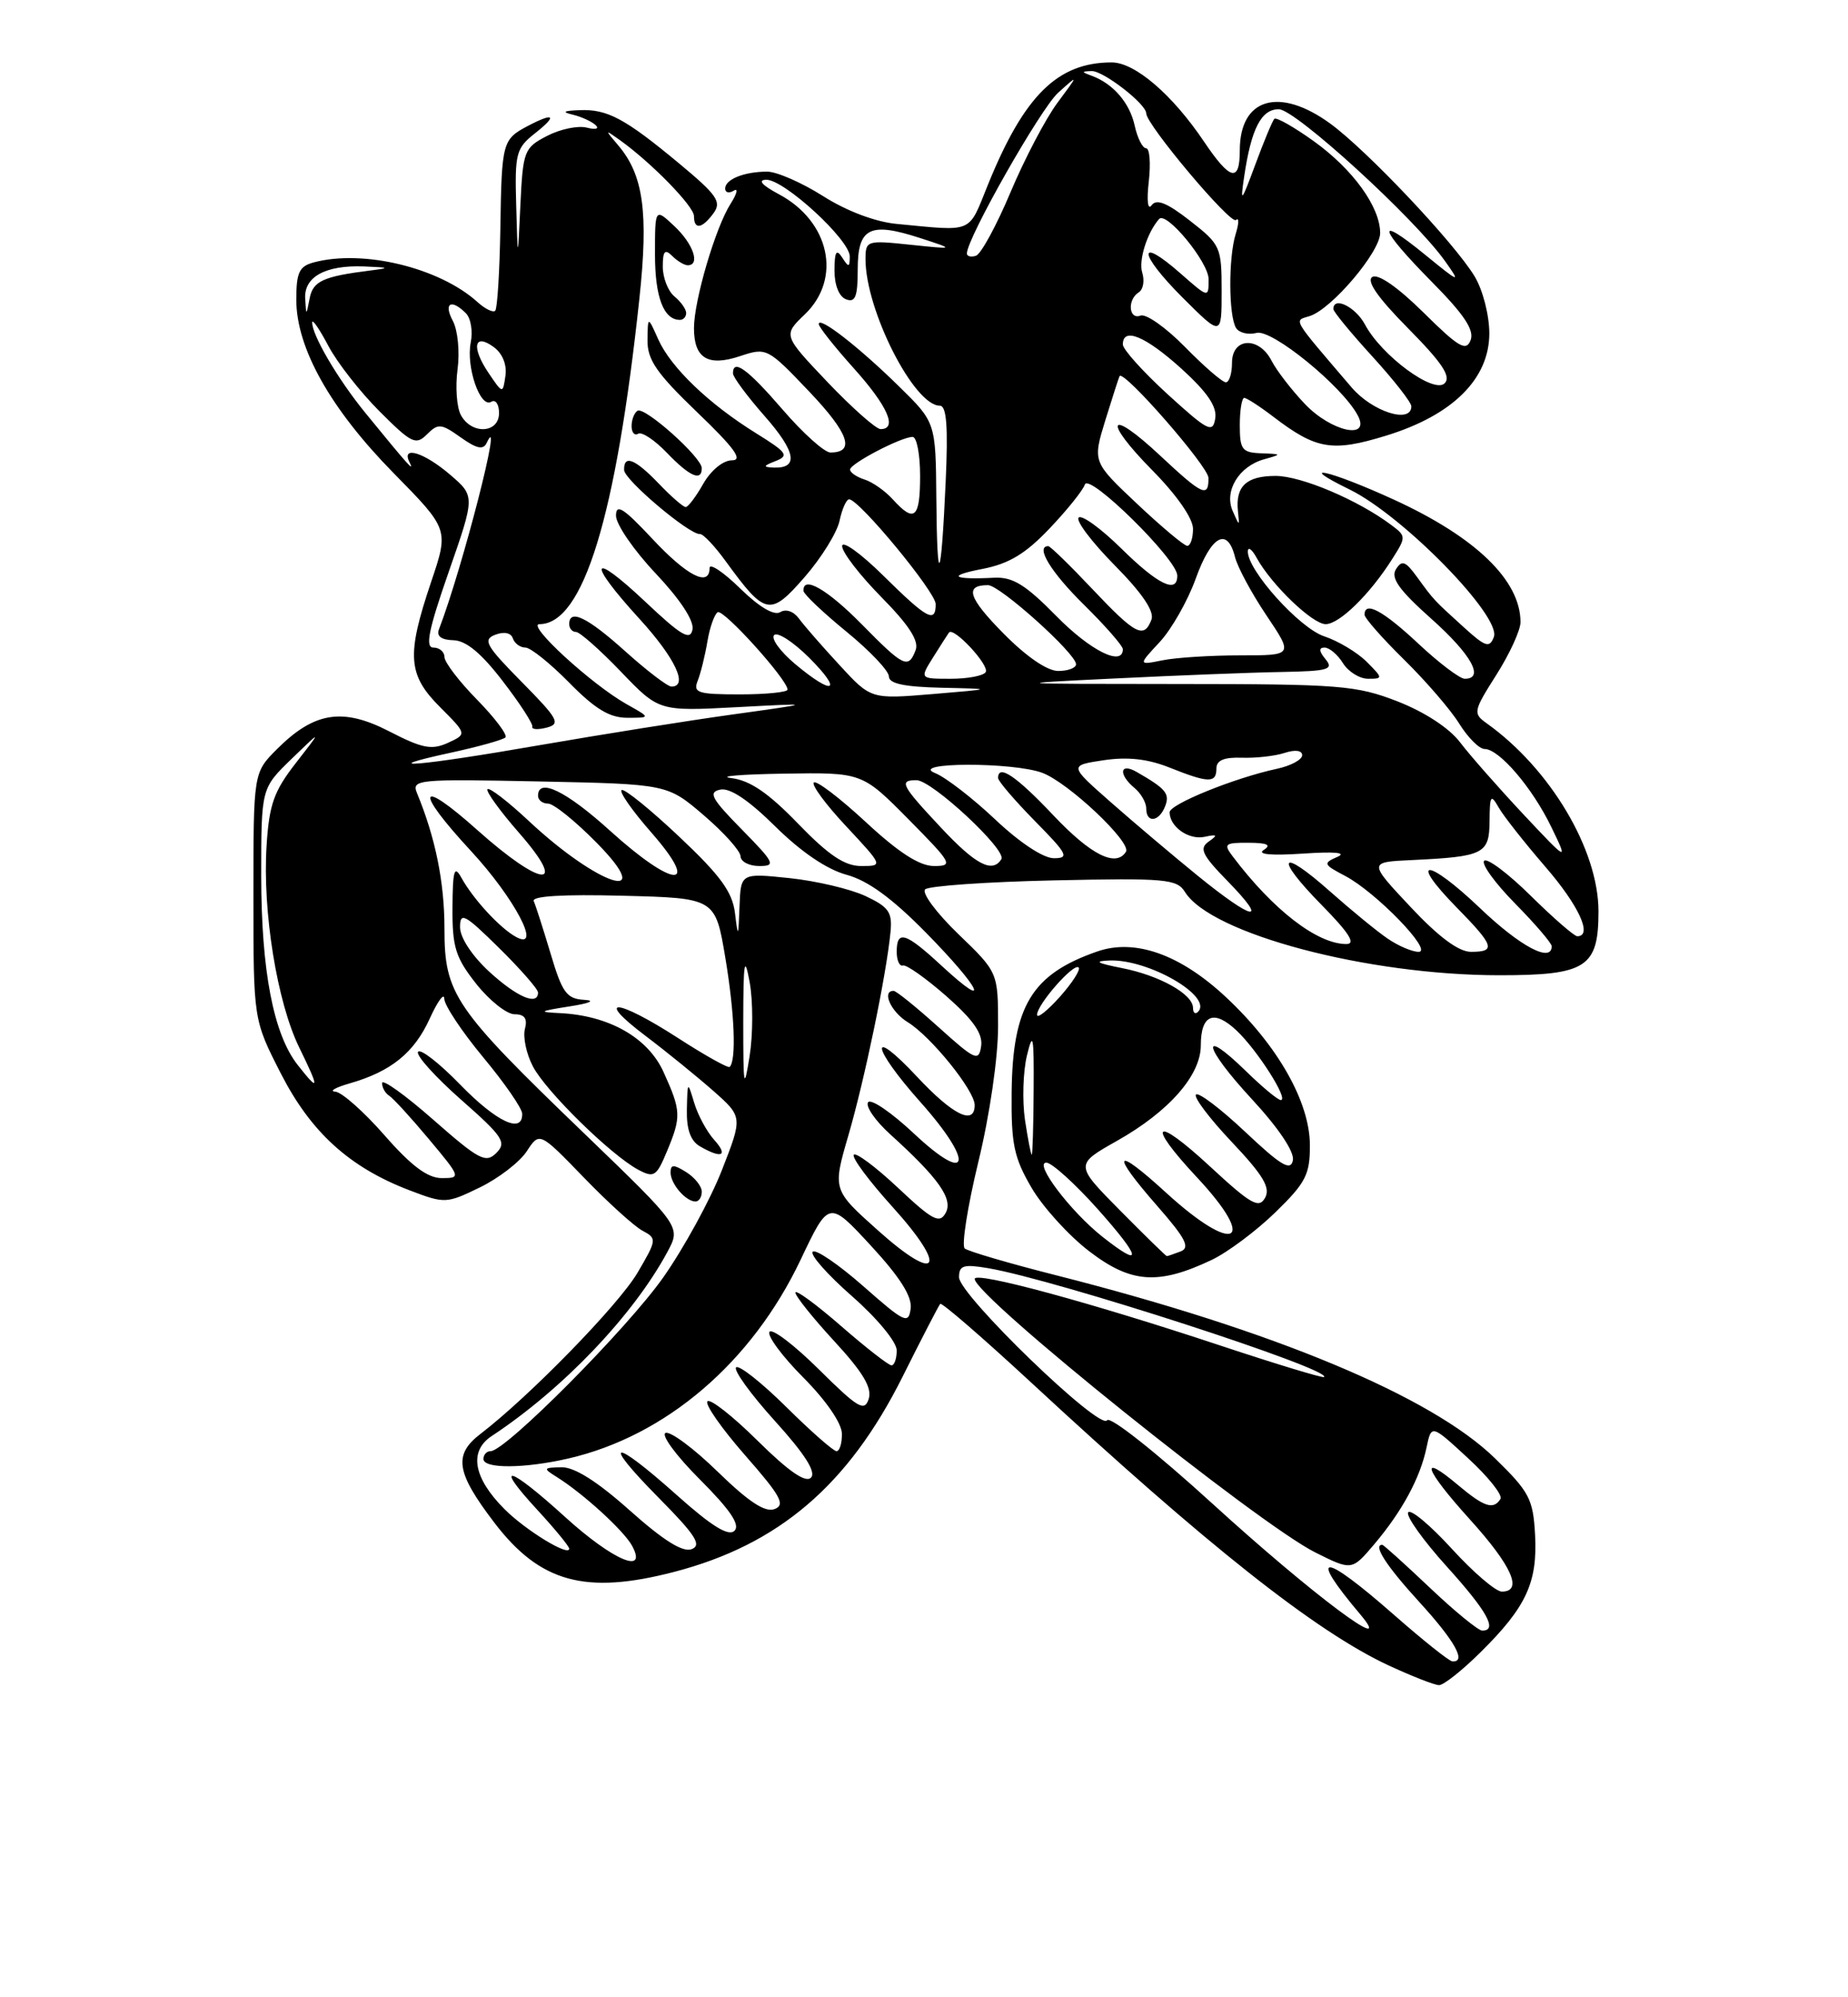 <?xml version="1.0" encoding="UTF-8" standalone="no"?>
<!DOCTYPE svg PUBLIC "-//W3C//DTD SVG 1.1//EN" "http://www.w3.org/Graphics/SVG/1.1/DTD/svg11.dtd" >
<svg xmlns="http://www.w3.org/2000/svg" xmlns:xlink="http://www.w3.org/1999/xlink" version="1.1" viewBox="0 0 237 256">
 <g >
 <path fill="currentColor"
d=" M 189.90 211.75 C 195.73 205.98 197.19 202.84 196.87 196.75 C 196.62 192.14 196.15 191.23 191.73 186.92 C 183.55 178.95 163.40 170.55 135.50 163.47 C 129.45 161.94 124.15 160.38 123.72 160.02 C 123.30 159.65 124.08 154.66 125.47 148.92 C 126.93 142.92 128.00 135.56 128.00 131.57 C 128.00 124.63 128.00 124.63 122.90 119.72 C 120.09 117.01 118.18 114.44 118.65 113.99 C 119.12 113.55 126.55 113.03 135.17 112.84 C 149.48 112.53 150.93 112.66 151.97 114.33 C 155.32 119.70 175.37 125.00 192.30 125.00 C 203.44 125.00 205.00 123.99 205.00 116.82 C 205.00 108.91 198.81 98.51 190.65 92.70 C 188.89 91.44 188.94 91.16 191.90 86.50 C 193.61 83.81 195.00 80.77 195.00 79.75 C 195.00 74.39 189.27 68.85 178.74 64.03 C 170.52 60.27 165.90 59.23 173.10 62.75 C 179.96 66.12 192.59 79.03 191.58 81.65 C 191.03 83.09 190.50 82.92 187.74 80.41 C 183.82 76.85 183.91 76.95 181.72 73.94 C 180.24 71.91 179.79 71.75 179.02 72.97 C 178.33 74.09 179.44 75.64 183.55 79.30 C 188.69 83.88 190.43 87.00 187.85 87.00 C 187.22 87.00 184.54 84.97 181.90 82.50 C 177.37 78.26 175.00 76.99 175.00 78.79 C 175.00 79.22 177.28 81.81 180.06 84.54 C 182.84 87.27 186.03 90.96 187.14 92.75 C 188.25 94.54 189.72 96.00 190.39 96.00 C 192.27 96.00 196.52 100.97 198.95 106.00 C 201.13 110.50 201.13 110.50 195.31 104.31 C 192.12 100.90 188.48 96.77 187.23 95.12 C 185.85 93.31 182.69 91.25 179.23 89.90 C 173.92 87.84 171.86 87.68 151.00 87.67 C 129.17 87.66 128.93 87.64 143.00 86.96 C 150.97 86.57 160.59 86.19 164.37 86.13 C 170.36 86.02 171.08 85.81 170.00 84.50 C 169.15 83.48 169.11 83.00 169.87 83.00 C 170.48 83.00 171.55 83.90 172.23 85.00 C 172.92 86.10 174.37 87.00 175.46 87.00 C 177.38 87.00 177.37 86.92 175.26 84.81 C 174.05 83.61 171.61 82.15 169.83 81.56 C 166.66 80.52 159.97 73.08 160.03 70.67 C 160.05 70.03 160.56 70.40 161.16 71.50 C 163.06 74.95 168.32 80.00 170.01 80.00 C 171.77 80.00 175.68 76.18 178.56 71.63 C 180.34 68.83 180.34 68.72 178.44 67.30 C 174.17 64.09 166.88 61.00 163.59 61.00 C 159.85 61.00 158.43 62.33 158.76 65.50 C 158.97 67.50 158.97 67.50 158.09 65.50 C 156.96 62.94 158.88 59.77 162.11 58.87 C 164.43 58.22 164.42 58.20 161.75 58.10 C 159.29 58.01 159.00 57.63 159.00 54.50 C 159.00 52.58 159.26 51.00 159.57 51.00 C 159.88 51.00 161.57 52.09 163.32 53.43 C 168.81 57.62 170.86 57.96 177.76 55.84 C 186.30 53.22 191.00 48.56 191.00 42.72 C 190.99 40.35 190.16 37.14 189.10 35.40 C 186.46 31.06 175.27 19.24 170.60 15.84 C 164.06 11.08 159.00 12.57 159.00 19.27 C 159.00 23.44 157.77 23.14 154.41 18.15 C 150.35 12.12 145.55 8.00 142.57 8.00 C 135.63 8.00 131.33 12.25 126.69 23.70 C 124.13 30.01 124.97 29.65 115.00 28.70 C 112.25 28.44 108.57 27.05 105.55 25.13 C 102.83 23.41 99.61 22.00 98.39 22.00 C 95.45 22.00 93.00 22.98 93.00 24.17 C 93.00 24.69 93.50 24.81 94.10 24.44 C 94.71 24.06 94.52 24.82 93.69 26.13 C 91.76 29.14 89.00 38.53 89.00 42.06 C 89.00 45.94 90.80 47.02 94.93 45.64 C 98.31 44.52 98.44 44.58 103.78 50.19 C 108.86 55.53 109.72 58.00 106.50 58.00 C 105.74 58.00 102.98 55.53 100.37 52.50 C 95.87 47.29 94.00 45.93 94.00 47.86 C 94.00 48.33 95.83 50.80 98.07 53.34 C 102.10 57.92 102.46 60.07 99.19 59.93 C 97.82 59.87 97.87 59.71 99.48 59.09 C 101.23 58.40 100.93 57.99 96.98 55.54 C 90.90 51.77 86.04 47.11 84.42 43.50 C 83.08 40.50 83.08 40.50 83.04 43.59 C 83.01 46.11 84.19 47.83 89.41 52.84 C 94.21 57.44 95.33 59.00 93.87 59.00 C 92.74 59.00 91.19 60.27 90.20 61.99 C 89.27 63.64 88.25 64.99 87.94 64.99 C 87.63 65.00 86.08 63.65 84.50 62.00 C 81.43 58.80 79.98 58.23 80.04 60.25 C 80.08 61.52 88.40 68.54 89.76 68.45 C 90.17 68.41 91.66 69.99 93.08 71.95 C 98.15 78.91 98.76 79.04 103.18 73.98 C 105.33 71.52 107.35 68.26 107.67 66.75 C 107.99 65.24 108.54 64.00 108.90 64.00 C 110.18 64.00 120.00 75.89 120.00 77.43 C 120.00 79.93 118.90 79.33 113.28 73.78 C 110.38 70.92 108.00 69.21 108.00 70.00 C 108.00 70.79 110.27 73.73 113.04 76.54 C 116.56 80.11 117.88 82.14 117.43 83.32 C 116.49 85.78 115.92 85.51 110.50 80.00 C 106.07 75.51 102.92 73.71 103.05 75.75 C 103.08 76.16 105.55 78.51 108.55 80.96 C 111.55 83.41 114.00 85.99 114.00 86.71 C 114.00 87.62 115.97 88.04 120.75 88.15 C 127.50 88.30 127.50 88.30 119.60 88.96 C 111.69 89.62 111.69 89.62 107.66 85.24 C 105.44 82.84 103.10 80.16 102.46 79.28 C 101.79 78.36 100.79 78.01 100.06 78.46 C 99.28 78.94 97.36 77.81 94.91 75.41 C 92.76 73.31 91.00 72.14 91.00 72.80 C 91.00 75.30 88.11 73.83 83.64 69.04 C 79.96 65.11 79.00 64.50 79.00 66.10 C 79.00 67.21 81.29 70.54 84.09 73.50 C 87.24 76.84 89.03 79.56 88.81 80.69 C 88.52 82.16 87.37 81.48 82.73 77.10 C 75.67 70.46 75.21 71.88 82.00 79.31 C 86.59 84.33 88.32 88.00 86.11 88.00 C 85.62 88.00 82.96 85.97 80.21 83.50 C 75.33 79.11 73.00 77.98 73.00 80.00 C 73.00 80.55 73.39 81.00 73.87 81.00 C 74.35 81.00 76.94 83.29 79.62 86.08 C 84.50 91.17 84.50 91.17 94.50 90.64 C 104.50 90.11 104.50 90.11 94.00 91.57 C 88.22 92.37 77.07 94.15 69.21 95.51 C 53.85 98.19 47.46 98.72 57.88 96.46 C 61.39 95.70 64.51 94.82 64.82 94.52 C 65.12 94.21 63.49 92.04 61.19 89.69 C 58.88 87.34 57.00 84.88 57.00 84.21 C 57.00 83.55 56.36 83.00 55.58 83.00 C 54.50 83.00 54.95 80.74 57.55 73.29 C 60.93 63.59 60.93 63.59 57.71 60.83 C 54.38 57.98 51.41 57.07 52.52 59.25 C 53.20 60.60 52.42 59.73 46.87 52.94 C 43.30 48.57 39.96 42.86 40.04 41.30 C 40.07 40.86 41.00 42.23 42.12 44.35 C 43.24 46.47 46.19 50.24 48.67 52.72 C 52.78 56.83 53.33 57.10 54.76 55.67 C 56.19 54.24 56.58 54.28 59.08 56.06 C 61.14 57.52 61.98 57.70 62.42 56.76 C 64.66 51.95 59.34 72.73 56.29 80.68 C 55.96 81.54 56.61 82.02 58.14 82.06 C 59.77 82.10 61.73 83.72 64.48 87.31 C 66.68 90.16 68.38 92.79 68.27 93.15 C 68.16 93.50 68.99 93.55 70.11 93.26 C 71.94 92.78 71.59 92.15 66.90 87.40 C 62.30 82.74 61.88 81.99 63.51 81.36 C 64.64 80.92 65.54 81.11 65.77 81.82 C 65.99 82.47 66.71 83.00 67.38 83.00 C 68.04 83.00 70.57 85.03 73.00 87.50 C 76.31 90.87 78.18 92.00 80.44 92.00 C 83.47 92.00 83.47 92.00 80.35 90.25 C 75.88 87.74 67.44 80.00 69.18 80.00 C 74.80 80.00 79.01 66.28 82.00 38.26 C 83.18 27.25 82.52 22.44 79.30 18.65 C 77.54 16.58 77.55 16.57 79.50 17.96 C 83.55 20.86 89.00 26.44 89.00 27.70 C 89.00 29.49 90.04 29.33 91.51 27.32 C 92.57 25.87 91.96 24.99 87.12 20.97 C 80.15 15.18 77.89 13.97 74.32 14.12 C 72.23 14.20 72.02 14.36 73.50 14.71 C 74.60 14.98 75.90 15.58 76.39 16.04 C 76.89 16.51 76.39 16.65 75.26 16.36 C 74.15 16.07 71.85 16.54 70.16 17.42 C 67.22 18.94 67.07 19.32 66.74 26.25 C 66.40 33.50 66.40 33.50 66.20 26.32 C 66.01 19.65 66.18 19.00 68.63 17.07 C 71.53 14.79 71.09 14.36 67.68 16.15 C 64.44 17.86 64.34 18.23 64.17 29.21 C 64.08 34.78 63.78 39.55 63.51 39.83 C 63.24 40.10 62.21 39.60 61.24 38.72 C 56.37 34.31 46.57 31.94 40.25 33.63 C 38.37 34.13 38.00 34.92 38.00 38.42 C 38.00 44.61 42.38 52.41 50.49 60.65 C 57.57 67.85 57.57 67.85 55.28 74.62 C 52.11 84.02 52.29 86.49 56.45 90.65 C 59.89 94.09 59.89 94.09 57.43 95.22 C 55.36 96.16 54.14 95.92 49.94 93.75 C 43.95 90.66 40.30 91.24 35.52 96.02 C 32.50 99.04 32.50 99.04 32.50 114.88 C 32.50 130.71 32.50 130.71 36.00 137.56 C 39.86 145.12 44.81 149.62 52.51 152.56 C 57.05 154.29 57.24 154.28 61.53 152.20 C 63.94 151.03 66.65 148.94 67.55 147.57 C 69.19 145.06 69.19 145.06 74.85 150.90 C 77.96 154.12 81.36 157.20 82.41 157.75 C 84.26 158.73 84.24 158.91 81.76 163.13 C 79.34 167.25 67.93 178.95 61.64 183.77 C 58.12 186.46 58.47 188.71 63.41 195.18 C 69.26 202.84 75.09 204.43 86.47 201.47 C 99.87 197.98 108.78 190.37 115.73 176.50 C 118.20 171.55 120.39 167.33 120.58 167.12 C 120.78 166.91 126.01 171.44 132.22 177.18 C 154.81 198.10 168.70 209.09 178.08 213.46 C 181.06 214.84 183.97 215.98 184.55 215.99 C 185.13 216.00 187.54 214.09 189.90 211.75 Z  M 155.41 161.48 C 157.44 160.51 161.10 157.78 163.55 155.40 C 167.46 151.60 168.00 150.55 167.99 146.79 C 167.98 141.26 163.89 134.03 157.24 127.82 C 151.37 122.33 145.55 120.26 140.70 121.96 C 132.33 124.87 129.86 128.94 129.74 139.99 C 129.67 146.65 130.03 148.37 132.30 152.25 C 133.76 154.74 137.10 158.41 139.73 160.41 C 145.07 164.49 148.56 164.73 155.41 161.48 Z  M 90.00 60.01 C 90.00 58.62 82.68 52.08 81.76 52.65 C 81.34 52.91 81.00 53.79 81.00 54.62 C 81.00 55.44 81.38 55.88 81.85 55.59 C 82.31 55.31 83.97 56.41 85.53 58.04 C 88.44 61.07 90.00 61.76 90.00 60.01 Z  M 88.00 40.12 C 88.00 39.64 87.33 38.68 86.50 38.00 C 85.67 37.32 85.00 35.60 85.00 34.18 C 85.00 32.17 85.27 31.87 86.20 32.80 C 86.86 33.46 87.76 34.00 88.20 34.00 C 89.84 34.00 88.92 31.27 86.50 29.00 C 84.00 26.65 84.00 26.65 84.00 32.63 C 84.00 38.09 85.11 41.00 87.20 41.00 C 87.64 41.00 88.00 40.61 88.00 40.12 Z  M 178.73 206.94 C 169.54 198.88 167.65 198.87 174.45 206.92 C 179.19 212.54 168.26 204.36 155.56 192.79 C 148.30 186.17 142.34 181.46 141.98 182.04 C 141.10 183.46 122.98 165.96 122.99 163.70 C 123.00 162.18 123.57 162.01 126.75 162.55 C 135.46 164.04 170.89 175.52 169.81 176.50 C 169.64 176.65 163.65 174.83 156.50 172.46 C 139.96 166.97 125.00 162.91 125.00 163.92 C 125.00 166.15 161.34 195.31 168.68 198.98 C 173.37 201.32 173.37 201.32 176.26 197.91 C 179.83 193.69 182.14 189.41 182.95 185.53 C 183.57 182.56 183.57 182.56 188.27 186.90 C 190.86 189.28 192.73 191.63 192.43 192.12 C 191.54 193.55 190.34 193.16 187.03 190.38 C 181.90 186.05 182.64 188.26 188.50 194.74 C 193.91 200.71 195.36 204.00 192.60 204.00 C 191.83 204.00 188.93 201.52 186.17 198.49 C 183.40 195.46 180.89 193.37 180.59 193.85 C 180.30 194.33 182.52 197.44 185.53 200.77 C 190.73 206.52 192.11 209.00 190.09 209.00 C 189.59 209.00 186.56 206.53 183.37 203.50 C 180.17 200.47 177.43 198.00 177.27 198.00 C 176.04 198.00 177.79 200.70 182.00 205.31 C 186.60 210.34 188.13 213.09 186.25 212.94 C 185.84 212.91 182.45 210.21 178.73 206.94 Z  M 72.50 194.46 C 65.24 187.86 63.18 187.31 68.87 193.48 C 71.14 195.94 73.00 198.20 73.00 198.50 C 73.00 199.56 67.43 196.16 64.71 193.44 C 60.70 189.43 60.10 186.01 63.06 184.06 C 72.20 178.03 81.20 168.61 85.60 160.45 C 87.33 157.23 87.33 157.23 75.01 145.36 C 58.21 129.20 57.00 127.43 57.00 119.01 C 57.00 113.07 55.84 107.37 53.48 101.66 C 52.76 99.91 53.52 99.84 69.15 100.16 C 85.59 100.50 85.59 100.50 90.26 104.50 C 92.83 106.70 94.95 109.06 94.97 109.75 C 94.99 110.44 96.07 111.00 97.37 111.00 C 99.54 111.00 99.35 110.61 95.12 106.30 C 91.23 102.35 90.80 101.54 92.37 101.21 C 93.61 100.94 96.01 102.55 99.43 105.93 C 102.74 109.20 106.05 111.44 108.56 112.12 C 111.30 112.86 114.40 115.12 118.75 119.54 C 125.76 126.67 127.27 129.78 120.83 123.85 C 116.12 119.49 115.00 119.14 115.00 122.00 C 115.00 123.10 115.36 123.89 115.80 123.75 C 116.24 123.61 118.75 125.39 121.38 127.69 C 124.83 130.73 126.06 132.49 125.83 134.08 C 125.53 136.10 125.09 135.91 120.35 131.64 C 117.52 129.09 114.93 127.00 114.60 127.00 C 113.04 127.00 114.26 129.70 116.42 131.02 C 119.39 132.84 125.00 139.78 125.00 141.64 C 125.00 144.30 122.21 142.93 117.64 138.04 C 111.34 131.31 111.72 134.17 118.07 141.29 C 125.01 149.08 124.38 152.02 117.21 145.29 C 114.30 142.56 111.65 140.76 111.32 141.29 C 110.99 141.83 112.27 143.67 114.16 145.38 C 120.41 151.04 122.27 153.69 121.27 155.48 C 120.49 156.88 119.59 156.41 115.14 152.22 C 112.27 149.53 109.72 147.64 109.49 148.02 C 109.25 148.41 111.48 151.40 114.45 154.68 C 121.64 162.62 120.38 164.67 112.60 157.71 C 106.77 152.50 106.77 152.50 108.81 145.50 C 110.88 138.40 113.67 124.97 114.20 119.50 C 114.46 116.93 114.00 116.26 111.00 114.85 C 109.08 113.95 104.69 112.91 101.25 112.55 C 95.00 111.90 95.00 111.90 94.84 116.20 C 94.69 120.20 94.65 120.26 94.26 117.04 C 93.93 114.33 92.40 112.23 87.17 107.30 C 83.50 103.83 80.16 101.12 79.74 101.26 C 79.32 101.39 81.04 103.87 83.57 106.75 C 89.96 114.06 86.43 113.89 78.26 106.50 C 72.61 101.38 69.00 99.63 69.00 102.00 C 69.00 102.55 69.58 103.00 70.29 103.00 C 71.00 103.00 73.79 105.25 76.50 108.00 C 84.41 116.03 76.76 113.59 67.83 105.24 C 65.16 102.74 62.77 100.90 62.52 101.15 C 62.27 101.40 64.11 103.94 66.61 106.80 C 72.94 114.04 69.53 113.80 61.25 106.42 C 53.59 99.58 53.06 101.14 60.37 109.04 C 65.98 115.09 69.58 121.92 66.20 120.10 C 64.15 119.00 60.69 115.25 59.17 112.50 C 58.26 110.85 58.06 111.53 58.03 116.36 C 58.00 121.41 58.42 122.74 61.08 126.11 C 62.78 128.25 64.99 130.00 65.99 130.00 C 67.28 130.00 67.67 130.55 67.32 131.88 C 67.05 132.92 67.50 135.07 68.33 136.66 C 69.97 139.84 78.32 148.03 81.84 149.92 C 83.87 151.00 84.19 150.80 85.53 147.58 C 87.39 143.13 87.36 142.39 85.10 137.41 C 83.09 132.98 78.08 130.14 71.73 129.85 C 68.98 129.72 69.17 129.60 73.00 129.00 C 75.66 128.59 76.44 128.24 74.91 128.15 C 72.67 128.02 72.10 127.24 70.62 122.25 C 69.67 119.09 68.70 116.05 68.45 115.50 C 68.16 114.85 72.21 114.61 79.87 114.81 C 91.74 115.11 91.74 115.11 93.03 122.81 C 94.21 129.90 94.45 135.89 93.58 136.75 C 93.39 136.94 90.41 135.28 86.96 133.05 C 79.07 127.96 76.14 127.75 82.76 132.75 C 85.49 134.81 89.41 138.00 91.49 139.83 C 95.25 143.16 95.25 143.16 92.57 150.01 C 91.09 153.78 87.72 159.94 85.08 163.70 C 80.48 170.25 64.83 186.00 62.92 186.00 C 62.41 186.00 62.00 186.45 62.00 187.00 C 62.00 188.27 67.23 188.24 72.89 186.94 C 85.41 184.05 96.42 174.63 102.68 161.46 C 106.30 153.83 106.30 153.83 111.69 159.66 C 115.43 163.71 116.99 166.18 116.79 167.72 C 116.52 169.77 116.02 169.53 110.71 164.85 C 107.52 162.05 104.60 160.06 104.23 160.44 C 103.85 160.81 106.12 163.38 109.27 166.14 C 112.50 168.98 115.00 172.00 115.00 173.08 C 115.00 174.14 114.70 175.00 114.33 175.00 C 113.96 175.00 111.03 172.72 107.83 169.93 C 104.62 167.14 102.00 165.23 102.01 165.68 C 102.01 166.13 104.26 168.94 107.02 171.93 C 110.68 175.90 111.86 177.88 111.41 179.30 C 110.87 180.98 110.05 180.50 105.02 175.52 C 101.84 172.37 98.99 170.21 98.68 170.71 C 98.37 171.21 100.32 173.85 103.02 176.56 C 105.93 179.48 107.95 182.42 107.97 183.75 C 107.99 184.99 107.68 186.00 107.28 186.00 C 106.88 186.00 103.97 183.44 100.81 180.31 C 97.64 177.18 94.76 174.91 94.40 175.26 C 94.05 175.62 96.29 178.72 99.39 182.14 C 103.24 186.39 104.70 188.70 104.00 189.40 C 103.31 190.09 101.14 188.59 97.18 184.68 C 94.00 181.53 91.09 179.24 90.73 179.61 C 90.36 179.97 92.54 183.08 95.55 186.52 C 100.12 191.72 100.76 192.88 99.34 193.42 C 98.13 193.89 96.02 192.50 92.07 188.66 C 89.01 185.67 85.99 183.43 85.36 183.66 C 84.74 183.90 86.71 186.58 89.74 189.61 C 93.66 193.53 94.95 195.45 94.20 196.20 C 93.44 196.96 91.29 195.64 86.81 191.64 C 78.49 184.21 77.00 184.42 84.46 191.96 C 89.21 196.76 90.04 198.05 88.70 198.56 C 87.56 199.00 85.08 197.44 80.77 193.60 C 76.59 189.87 73.67 188.03 72.00 188.06 C 69.66 188.11 69.62 188.20 71.40 189.31 C 74.80 191.43 80.05 196.23 81.07 198.14 C 83.09 201.91 78.57 199.97 72.50 194.46 Z  M 90.00 152.74 C 90.00 152.05 89.10 150.92 88.00 150.23 C 86.38 149.22 86.00 149.23 86.00 150.29 C 86.00 151.74 87.95 154.00 89.20 154.00 C 89.64 154.00 90.00 153.43 90.00 152.74 Z  M 91.60 146.11 C 90.66 145.07 89.50 142.93 89.03 141.36 C 88.18 138.54 88.17 138.56 88.09 142.20 C 88.03 144.73 88.55 146.22 89.75 146.92 C 92.55 148.55 93.45 148.16 91.60 146.11 Z  M 49.31 145.51 C 46.67 142.49 43.83 139.98 43.00 139.92 C 42.17 139.87 43.02 139.38 44.88 138.85 C 50.17 137.33 53.13 134.92 55.12 130.54 C 56.13 128.32 56.97 127.18 56.98 128.02 C 56.99 128.85 59.24 132.23 61.97 135.52 C 64.71 138.81 66.96 142.06 66.97 142.75 C 67.03 145.38 63.68 143.81 59.00 139.00 C 56.32 136.24 53.89 134.36 53.61 134.82 C 53.33 135.27 55.82 138.03 59.13 140.95 C 64.52 145.69 65.00 146.43 63.65 147.78 C 62.30 149.13 61.43 148.67 55.57 143.52 C 51.96 140.35 49.00 138.23 49.00 138.82 C 49.00 139.40 49.41 140.13 49.91 140.44 C 50.41 140.75 52.70 143.25 55.00 146.00 C 59.11 150.91 59.14 151.00 56.66 151.00 C 54.84 151.00 52.76 149.45 49.31 145.51 Z  M 95.32 131.00 C 95.33 123.21 95.48 122.29 96.14 125.89 C 96.58 128.30 96.58 132.58 96.13 135.39 C 95.41 139.90 95.32 139.39 95.32 131.00 Z  M 38.17 136.49 C 35.07 132.54 33.51 124.45 33.50 112.27 C 33.50 101.04 33.50 101.04 37.39 97.27 C 41.29 93.50 41.29 93.50 37.94 97.80 C 35.13 101.40 34.52 103.11 34.19 108.37 C 33.65 116.80 35.53 128.45 38.37 134.25 C 41.01 139.65 40.97 140.05 38.17 136.49 Z  M 62.75 124.55 C 60.54 122.51 59.00 120.18 59.00 118.84 C 59.00 116.84 59.59 117.16 64.00 121.50 C 66.75 124.21 69.00 126.78 69.00 127.21 C 69.00 128.96 66.30 127.80 62.75 124.55 Z  M 177.97 120.31 C 176.61 119.39 173.30 116.67 170.61 114.29 C 164.11 108.51 163.34 109.74 169.52 116.02 C 173.03 119.59 173.92 121.00 172.66 121.00 C 168.93 121.00 163.27 116.63 158.08 109.75 C 156.88 108.17 157.08 108.00 160.13 108.02 C 162.53 108.03 163.09 108.29 162.07 108.94 C 161.16 109.51 163.00 109.68 167.07 109.41 C 171.19 109.13 172.78 109.28 171.51 109.83 C 169.65 110.64 169.71 110.80 172.51 112.27 C 176.46 114.34 183.88 122.00 181.93 122.00 C 181.11 122.00 179.33 121.24 177.97 120.31 Z  M 180.90 116.25 C 175.50 110.50 175.50 110.50 181.00 110.24 C 190.32 109.80 191.00 109.46 191.03 105.23 C 191.06 101.93 191.19 101.73 192.20 103.50 C 192.83 104.60 195.52 108.01 198.17 111.08 C 202.48 116.05 204.30 120.00 202.28 120.00 C 201.89 120.00 199.20 117.66 196.31 114.81 C 193.41 111.95 190.73 109.94 190.34 110.33 C 189.94 110.72 191.73 113.19 194.31 115.81 C 196.89 118.43 199.00 120.89 199.00 121.28 C 199.00 123.46 194.96 121.32 189.79 116.38 C 183.03 109.94 180.50 109.88 186.81 116.31 C 191.64 121.23 191.89 122.00 188.65 122.00 C 187.07 122.00 184.50 120.09 180.90 116.25 Z  M 153.61 112.25 C 150.40 109.64 145.37 105.39 142.43 102.80 C 137.10 98.11 137.10 98.11 141.54 97.44 C 144.63 96.98 147.21 97.27 150.01 98.39 C 155.00 100.38 156.00 100.40 156.00 98.50 C 156.00 97.45 156.98 97.04 159.25 97.12 C 161.04 97.18 163.51 96.91 164.75 96.50 C 166.11 96.06 167.00 96.18 167.00 96.80 C 167.00 97.37 165.54 98.16 163.75 98.54 C 158.31 99.71 150.00 103.08 150.00 104.11 C 150.00 105.97 152.45 107.69 154.47 107.26 C 156.12 106.91 156.22 107.02 155.01 107.87 C 153.76 108.75 154.15 109.57 157.46 112.96 C 162.81 118.44 160.76 118.06 153.61 112.25 Z  M 149.43 103.33 C 150.05 101.72 149.52 101.09 145.75 98.93 C 143.60 97.70 143.41 99.27 145.50 101.00 C 146.32 101.68 147.00 102.86 147.00 103.62 C 147.00 105.55 148.65 105.35 149.43 103.33 Z  M 102.35 105.57 C 98.54 101.63 96.18 100.02 93.79 99.73 C 91.98 99.50 95.01 99.25 100.53 99.16 C 110.56 99.00 110.56 99.00 116.50 105.00 C 122.12 110.68 122.29 111.00 119.78 111.00 C 117.93 111.00 115.25 109.28 111.03 105.36 C 107.68 102.26 104.68 99.98 104.37 100.30 C 104.05 100.61 105.93 103.15 108.54 105.93 C 113.27 111.00 113.27 111.00 110.44 111.00 C 108.33 111.00 106.28 109.63 102.35 105.57 Z  M 120.64 106.04 C 115.56 100.62 115.25 100.00 117.54 100.00 C 119.52 100.00 129.15 108.96 128.42 110.12 C 127.28 111.97 125.11 110.83 120.64 106.04 Z  M 127.64 105.04 C 124.75 102.31 121.29 99.64 119.95 99.10 C 116.41 97.69 129.93 97.65 133.68 99.06 C 137.02 100.31 145.14 107.97 144.40 109.17 C 143.13 111.21 139.90 109.59 135.09 104.50 C 130.31 99.45 128.00 97.89 128.00 99.72 C 128.00 100.11 130.12 102.58 132.71 105.22 C 136.91 109.48 137.18 110.00 135.15 110.00 C 133.80 110.00 130.76 107.99 127.64 105.04 Z  M 89.48 87.25 C 89.86 86.29 90.42 84.03 90.72 82.23 C 91.02 80.42 91.62 78.74 92.04 78.47 C 92.78 78.02 101.00 87.12 101.00 88.39 C 101.00 88.72 98.25 89.00 94.89 89.00 C 89.48 89.00 88.86 88.80 89.48 87.25 Z  M 101.96 85.10 C 100.06 83.50 98.85 81.84 99.28 81.40 C 99.71 80.96 101.73 82.27 103.77 84.30 C 108.16 88.69 106.91 89.24 101.96 85.10 Z  M 119.67 84.25 C 120.62 82.74 121.53 81.31 121.70 81.08 C 122.28 80.28 126.94 85.29 126.41 86.15 C 126.12 86.62 124.10 87.00 121.92 87.00 C 117.95 87.00 117.95 87.00 119.67 84.25 Z  M 128.69 81.19 C 124.17 76.61 123.66 75.00 126.71 75.00 C 128.23 75.00 138.00 83.77 138.00 85.14 C 138.00 85.61 136.97 86.00 135.71 86.00 C 134.30 86.00 131.61 84.15 128.69 81.19 Z  M 148.73 82.29 C 150.25 80.65 152.33 77.00 153.35 74.16 C 155.33 68.65 157.41 67.50 158.38 71.38 C 158.71 72.70 160.53 76.07 162.42 78.88 C 165.86 84.00 165.86 84.00 159.06 84.00 C 155.31 84.00 150.83 84.28 149.10 84.63 C 145.96 85.26 145.96 85.26 148.73 82.29 Z  M 135.46 78.95 C 131.52 74.94 129.88 73.93 127.50 74.05 C 122.10 74.32 121.41 73.80 126.00 72.92 C 129.39 72.26 131.51 70.99 134.59 67.75 C 136.84 65.39 138.89 62.84 139.13 62.10 C 139.65 60.56 150.95 71.68 150.98 73.75 C 151.02 76.16 148.53 74.96 143.81 70.31 C 141.19 67.73 138.72 65.94 138.33 66.34 C 137.94 66.73 140.02 69.48 142.95 72.45 C 146.50 76.04 148.07 78.37 147.67 79.42 C 146.71 81.92 145.63 81.36 140.09 75.50 C 137.23 72.47 134.69 70.00 134.44 70.00 C 132.74 70.00 134.76 73.33 139.00 77.50 C 141.75 80.21 144.00 82.78 144.00 83.21 C 144.00 85.48 139.84 83.41 135.46 78.95 Z  M 120.08 63.82 C 120.00 54.13 120.00 54.13 115.25 49.48 C 110.06 44.40 105.00 40.48 105.00 41.53 C 105.00 41.90 107.03 44.46 109.50 47.21 C 113.85 52.05 115.15 55.00 112.93 55.00 C 112.35 55.00 109.29 52.29 106.14 48.99 C 100.42 42.97 100.42 42.97 103.21 40.30 C 108.00 35.71 106.42 28.37 99.88 24.89 C 97.71 23.73 97.13 23.07 98.27 23.04 C 100.55 22.99 109.00 30.75 108.98 32.88 C 108.97 34.29 108.84 34.31 108.00 33.00 C 107.26 31.86 107.03 32.25 107.02 34.64 C 107.01 36.53 107.60 38.02 108.50 38.36 C 109.69 38.82 110.00 38.04 110.00 34.54 C 110.00 29.18 111.54 28.41 118.00 30.51 C 122.50 31.97 122.50 31.97 116.75 31.37 C 111.15 30.78 111.00 30.83 111.00 33.23 C 111.00 39.75 117.22 52.00 120.53 52.00 C 121.40 52.00 121.60 54.65 121.28 61.75 C 120.69 74.79 120.18 75.68 120.08 63.82 Z  M 145.81 64.56 C 140.12 59.20 140.12 59.20 141.76 53.85 C 142.67 50.91 143.49 48.37 143.58 48.21 C 144.09 47.34 154.96 59.78 154.98 61.25 C 155.01 63.84 154.21 63.47 148.79 58.40 C 142.12 52.16 141.32 53.73 147.81 60.31 C 150.92 63.46 153.00 66.45 153.00 67.78 C 153.00 69.00 152.66 69.98 152.25 69.96 C 151.84 69.94 148.94 67.51 145.81 64.56 Z  M 114.52 64.03 C 113.54 62.94 111.90 61.78 110.87 61.46 C 109.84 61.13 109.01 60.56 109.02 60.18 C 109.05 59.41 115.58 56.00 117.04 56.00 C 117.57 56.00 118.00 58.25 118.00 61.00 C 118.00 66.43 117.27 67.06 114.52 64.03 Z  M 149.75 50.54 C 146.59 47.65 144.00 44.78 144.00 44.15 C 144.00 41.88 146.89 43.08 151.51 47.25 C 154.85 50.29 156.10 52.12 155.85 53.64 C 155.54 55.56 154.92 55.25 149.75 50.54 Z  M 59.10 53.19 C 58.57 52.20 58.38 49.57 58.68 47.34 C 58.98 45.10 58.71 42.33 58.08 41.14 C 56.85 38.85 57.85 38.25 59.75 40.15 C 60.38 40.78 60.66 42.46 60.37 43.90 C 59.75 47.03 61.59 52.37 63.00 51.50 C 63.55 51.16 64.00 51.81 64.00 52.94 C 64.00 55.56 60.47 55.74 59.10 53.19 Z  M 167.32 51.75 C 165.62 49.96 163.72 47.49 163.08 46.25 C 161.46 43.08 158.00 43.25 158.00 46.50 C 158.00 47.88 157.64 49.00 157.21 49.00 C 156.77 49.00 154.42 46.97 151.98 44.48 C 149.54 41.99 146.97 40.18 146.27 40.45 C 144.75 41.03 144.55 38.40 146.04 37.47 C 146.61 37.12 146.81 35.99 146.49 34.95 C 145.99 33.39 147.11 29.82 148.65 28.07 C 149.57 27.02 155.00 33.60 155.00 35.79 C 155.00 38.21 155.00 38.21 151.39 35.04 C 145.81 30.14 145.99 32.47 151.63 38.11 C 156.67 43.14 156.67 43.14 156.67 37.30 C 156.67 31.65 156.53 31.35 152.61 28.29 C 149.67 25.99 148.31 25.45 147.69 26.31 C 147.20 27.00 147.04 25.73 147.33 23.25 C 147.59 20.91 147.44 19.00 146.98 19.00 C 146.53 19.00 145.87 17.70 145.52 16.10 C 144.88 13.18 142.76 10.72 140.00 9.71 C 138.67 9.22 138.67 9.15 140.00 9.11 C 141.49 9.06 147.00 13.33 147.00 14.53 C 147.00 15.97 157.83 28.84 158.51 28.20 C 158.91 27.82 158.90 28.62 158.47 30.00 C 157.53 33.05 157.56 40.47 158.52 42.04 C 158.91 42.66 160.09 42.95 161.16 42.67 C 163.12 42.16 172.12 49.48 174.12 53.23 C 175.85 56.45 170.71 55.34 167.32 51.75 Z  M 173.35 49.67 C 165.53 40.53 165.91 41.16 167.97 40.51 C 170.79 39.61 177.00 32.29 177.00 29.87 C 177.00 26.53 173.51 21.70 168.48 18.09 C 165.95 16.28 163.68 14.99 163.43 15.23 C 163.19 15.48 162.09 18.11 160.99 21.09 C 159.18 25.97 159.04 26.13 159.56 22.64 C 160.47 16.48 161.75 14.00 164.00 14.00 C 166.12 14.00 181.43 27.98 185.33 33.48 C 187.37 36.35 187.25 36.31 182.74 32.63 C 176.30 27.37 176.77 29.19 183.64 36.14 C 187.77 40.31 189.10 42.31 188.60 43.60 C 188.03 45.08 187.08 44.53 182.56 40.06 C 179.26 36.80 176.73 35.05 176.00 35.50 C 175.19 36.00 176.70 38.16 180.61 42.11 C 184.97 46.52 186.13 48.27 185.27 49.13 C 183.88 50.52 177.19 45.60 175.05 41.59 C 173.83 39.32 171.00 37.94 171.00 39.61 C 171.00 39.95 173.25 42.68 176.00 45.69 C 178.75 48.70 181.00 51.57 181.00 52.08 C 181.00 54.36 176.03 52.79 173.35 49.67 Z  M 62.64 47.78 C 60.42 44.48 60.80 42.63 63.33 44.49 C 64.44 45.30 65.03 46.76 64.82 48.17 C 64.48 50.50 64.48 50.50 62.64 47.78 Z  M 39.14 38.29 C 38.96 35.48 41.75 33.96 46.68 34.15 C 49.96 34.28 50.07 34.35 47.50 34.67 C 41.43 35.43 40.13 36.03 39.71 38.25 C 39.27 40.50 39.27 40.50 39.14 38.29 Z  M 124.00 32.49 C 124.00 30.55 133.42 13.97 135.69 11.90 C 138.35 9.50 138.35 9.50 135.61 13.18 C 134.10 15.21 131.40 20.36 129.60 24.63 C 127.81 28.89 125.81 32.56 125.17 32.78 C 124.53 32.99 124.00 32.86 124.00 32.49 Z  M 141.41 158.54 C 137.29 155.29 132.52 148.99 134.20 149.02 C 134.91 149.04 137.89 151.74 140.82 155.02 C 146.40 161.29 146.63 162.65 141.41 158.54 Z  M 143.64 155.14 C 137.84 149.28 137.84 149.28 143.26 146.22 C 149.93 142.46 154.00 137.82 154.00 133.98 C 154.00 130.05 155.68 129.35 158.58 132.08 C 161.25 134.59 165.33 141.00 164.26 141.00 C 163.89 141.00 161.89 139.34 159.81 137.31 C 153.78 131.43 154.34 134.17 160.53 140.86 C 163.98 144.59 166.02 147.63 165.81 148.72 C 165.52 150.14 164.30 149.41 159.71 145.09 C 156.56 142.12 153.71 139.96 153.38 140.29 C 153.05 140.62 155.12 143.36 157.98 146.38 C 162.02 150.65 162.96 152.24 162.24 153.53 C 161.45 154.95 160.42 154.36 155.16 149.49 C 148.02 142.88 146.89 143.83 153.50 150.90 C 161.42 159.36 158.36 160.92 149.58 152.90 C 142.86 146.75 142.32 147.62 148.49 154.66 C 152.07 158.75 152.66 159.92 151.41 160.40 C 150.54 160.73 149.75 161.00 149.64 161.00 C 149.53 161.00 146.83 158.36 143.64 155.14 Z  M 131.45 143.54 C 131.09 141.08 131.20 137.37 131.70 135.29 C 132.48 132.07 132.61 132.73 132.56 139.75 C 132.54 144.29 132.42 148.00 132.32 148.00 C 132.21 148.00 131.82 145.99 131.45 143.54 Z  M 133.00 130.07 C 133.00 128.75 137.71 123.38 138.33 124.00 C 138.61 124.28 137.52 125.97 135.92 127.77 C 134.31 129.56 133.00 130.60 133.00 130.07 Z  M 153.00 129.19 C 153.00 127.43 148.73 125.03 143.88 124.08 C 140.65 123.44 140.23 123.19 142.28 123.11 C 147.28 122.91 155.60 127.73 153.64 129.69 C 153.29 130.04 153.00 129.82 153.00 129.19 Z "/>
</g>
</svg>